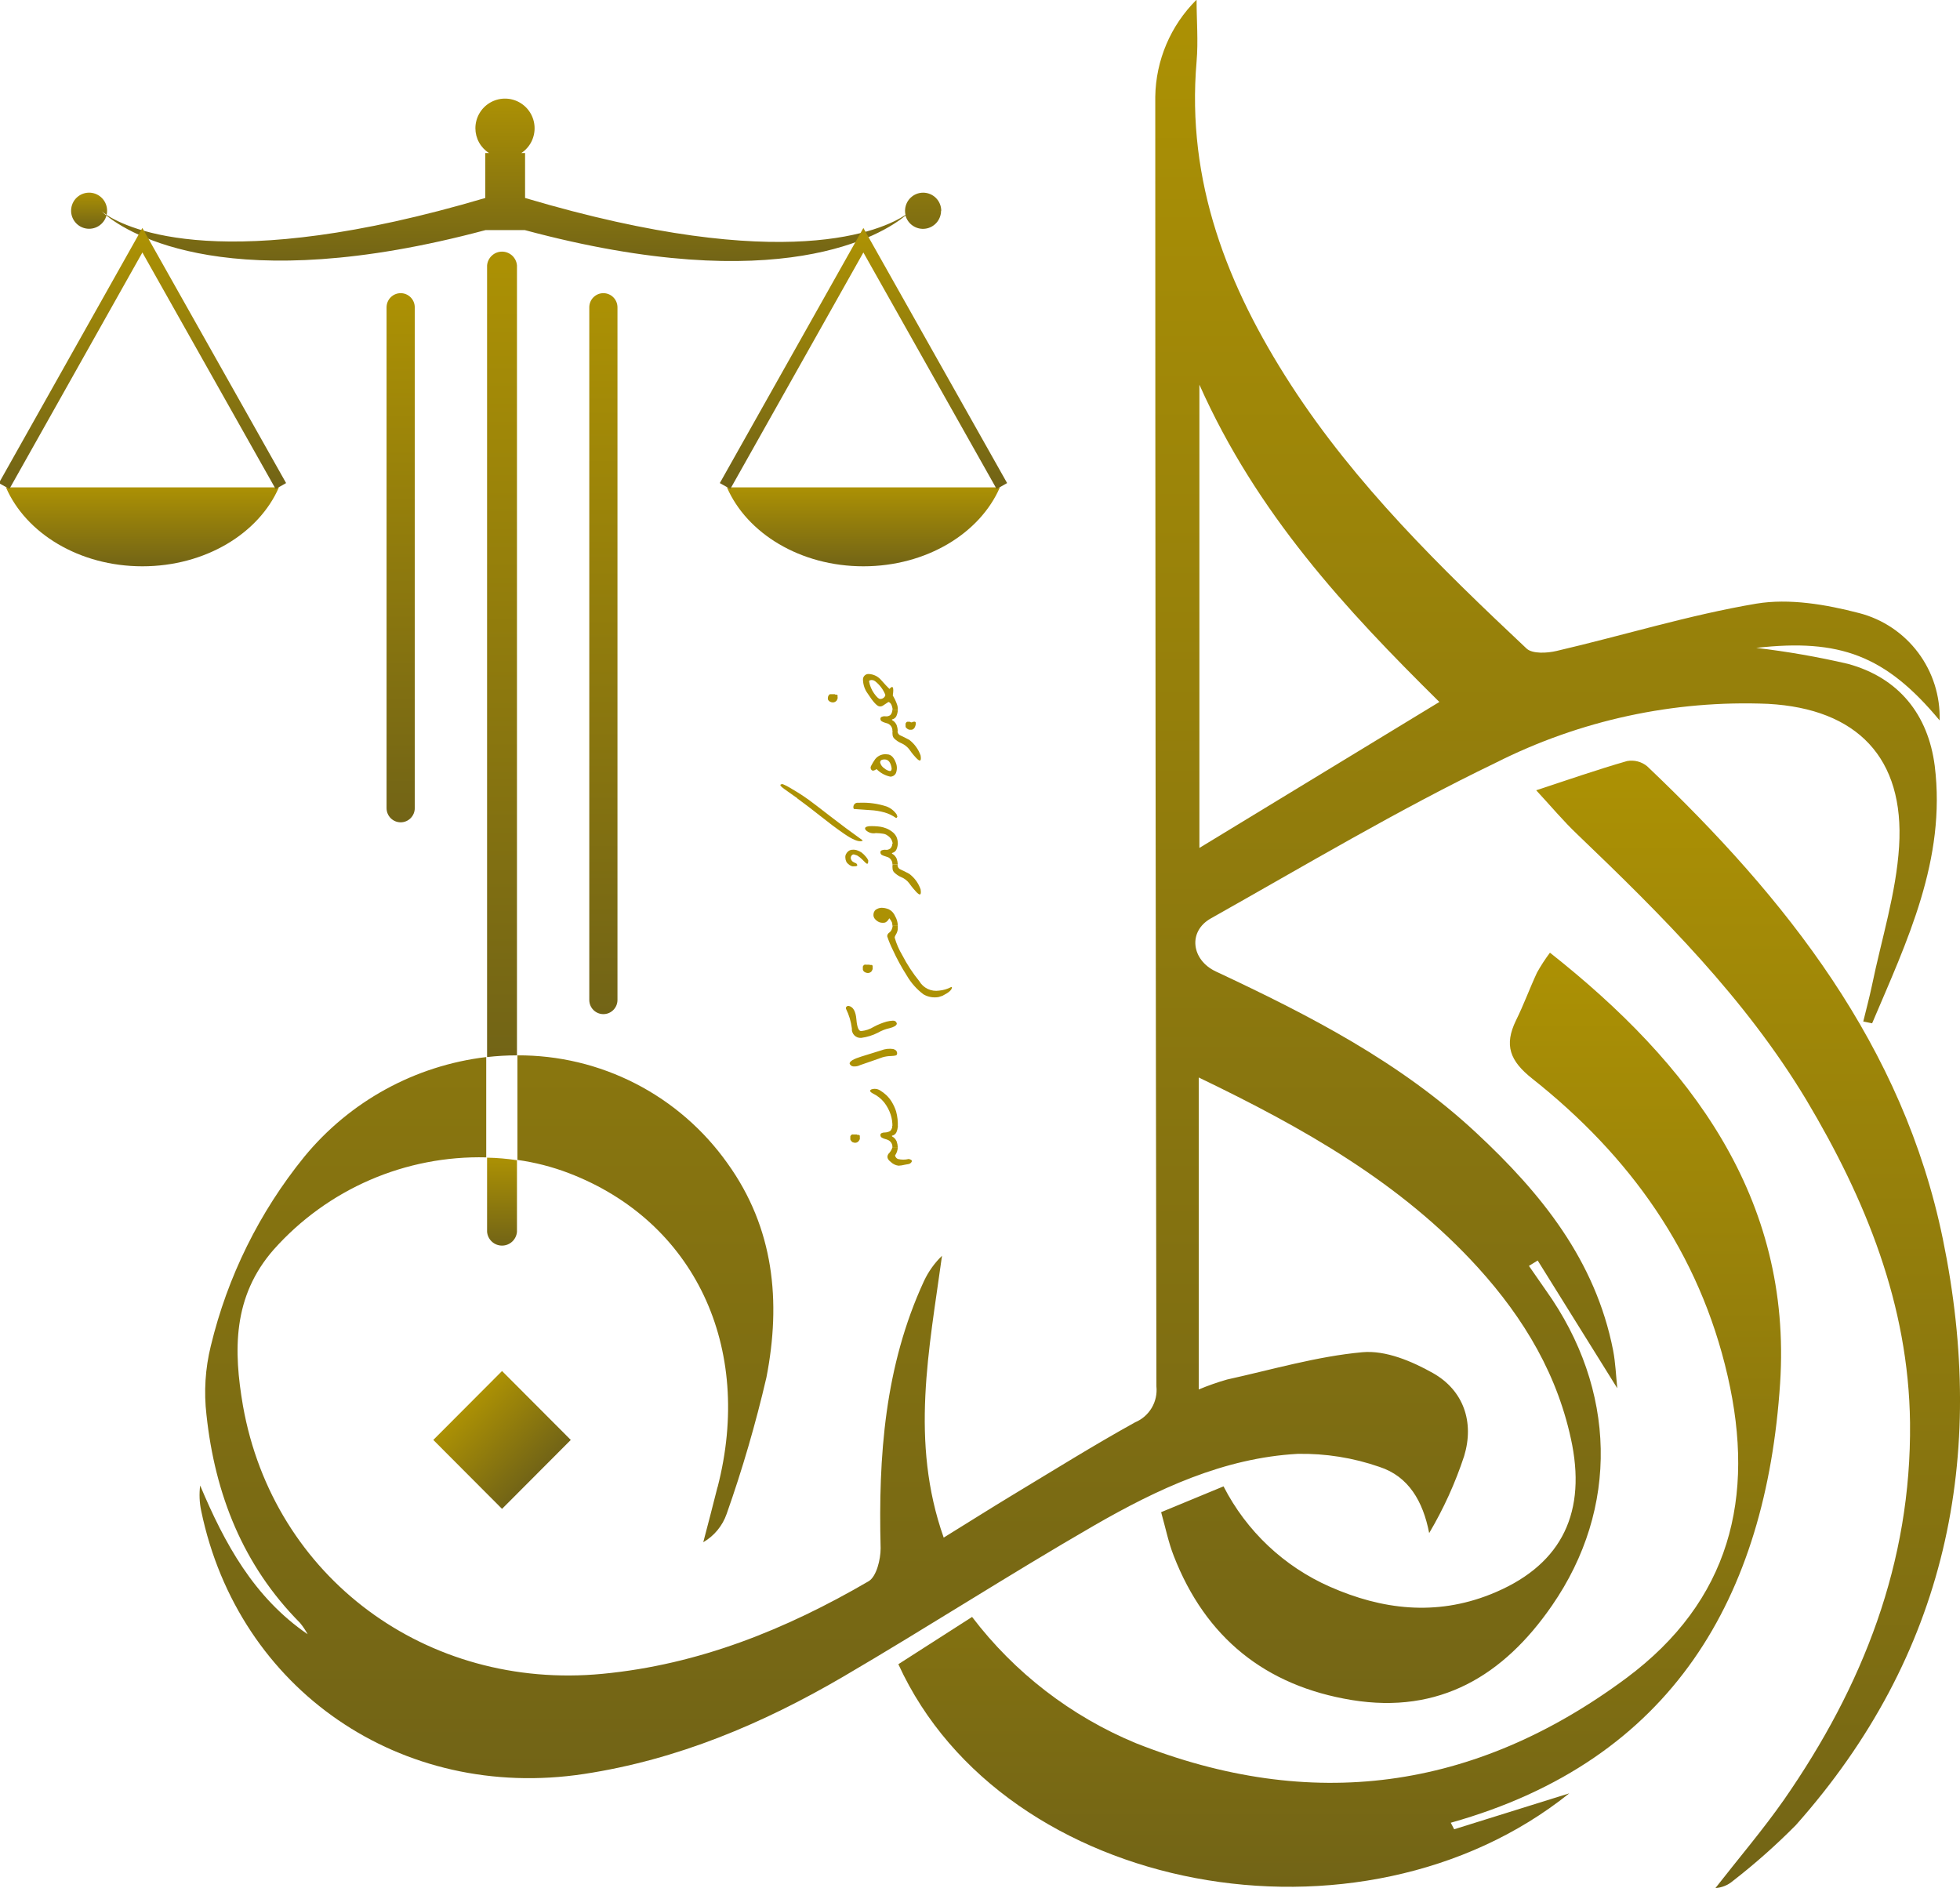 <svg width="163" height="157" viewBox="0 0 163 157" fill="none" xmlns="http://www.w3.org/2000/svg">
<g clip-path="url(#clip0_3_55)">
<path d="M153.685 55.206C151.168 54.621 148.621 54.177 146.055 53.877C152.995 53.091 156.813 54.498 161.306 59.907C161.365 57.88 160.735 55.892 159.52 54.271C158.305 52.65 156.576 51.491 154.618 50.984C151.866 50.268 148.808 49.742 146.063 50.198C140.473 51.141 135.007 52.839 129.464 54.128C128.68 54.317 127.441 54.388 126.955 53.932C119.788 47.194 112.754 40.331 107.352 31.997C102.067 23.821 98.656 15.11 99.511 5.126C99.66 3.42 99.511 1.69 99.511 -0.024C97.354 2.112 96.12 5.012 96.076 8.05C96.076 43.801 96.108 79.546 96.171 115.285C96.236 115.907 96.1 116.534 95.782 117.072C95.464 117.61 94.982 118.031 94.406 118.273C90.956 120.183 87.608 122.274 84.213 124.319C82.331 125.458 80.465 126.638 78.481 127.864C75.658 119.869 77.281 112.188 78.34 104.428C77.718 105.031 77.21 105.742 76.842 106.527C73.573 113.603 73.04 121.103 73.236 128.753C73.236 129.68 72.891 131.111 72.232 131.496C65.363 135.498 58.118 138.43 50.089 139.193C35.496 140.585 22.739 131.19 20.206 116.905C19.422 112.345 19.32 107.824 22.778 103.894C24.993 101.412 27.72 99.443 30.768 98.122C33.817 96.802 37.116 96.161 40.436 96.244V87.903C34.515 88.61 29.093 91.581 25.303 96.197C21.574 100.791 18.919 106.163 17.533 111.92C17.068 113.799 16.945 115.746 17.172 117.667C17.878 124.256 20.206 130.176 24.958 134.963C25.196 135.255 25.406 135.568 25.585 135.899C21.108 132.833 18.677 128.352 16.647 123.532C16.556 124.235 16.585 124.947 16.733 125.639C19.822 140.537 33.379 149.822 48.568 147.519C56.33 146.339 63.411 143.352 70.123 139.429C77.132 135.325 83.962 130.915 91.003 126.85C96.249 123.831 101.761 121.237 107.924 120.899C110.236 120.857 112.538 121.224 114.723 121.984C117.138 122.77 118.345 124.845 118.855 127.487C120.053 125.463 121.029 123.315 121.764 121.079C122.619 118.257 121.717 115.616 119.161 114.177C117.412 113.194 115.24 112.274 113.303 112.447C109.516 112.793 105.792 113.894 102.044 114.719C101.244 114.948 100.459 115.224 99.691 115.545V89.601C108.395 93.791 116.495 98.351 122.909 105.403C126.766 109.656 129.628 114.436 130.75 120.168C131.887 126.158 129.621 130.333 123.936 132.589C119.396 134.389 114.942 133.863 110.606 131.952C106.786 130.272 103.659 127.324 101.753 123.603L96.563 125.749C96.939 127.086 97.174 128.265 97.606 129.366C100.256 136.198 105.258 140.199 112.417 141.371C119.702 142.558 125.041 139.358 129.072 133.509C134.662 125.427 134.451 115.545 128.554 107.29C128.084 106.622 127.621 105.946 127.151 105.269L127.88 104.821L134.498 115.443C134.388 114.365 134.349 113.328 134.153 112.298C132.686 104.798 128.162 99.224 122.783 94.216C116.448 88.304 108.865 84.42 101.118 80.788C99.08 79.837 98.766 77.454 100.703 76.37C108.544 71.959 116.299 67.328 124.391 63.429C131.403 59.891 139.2 58.205 147.043 58.531C154.445 58.94 158.397 63.02 157.935 70.387C157.692 74.278 156.468 78.107 155.676 81.959C155.465 82.958 155.198 83.948 154.955 84.947L155.692 85.096C158.593 78.264 161.863 71.487 160.899 63.688C160.35 59.419 157.911 56.361 153.685 55.206ZM99.746 70.512V31.99C104.529 42.729 111.9 50.669 119.702 58.374L99.746 70.512ZM59.67 123.666C59.278 125.238 58.886 126.724 58.486 128.249C59.395 127.722 60.085 126.885 60.431 125.891C61.744 122.171 62.848 118.381 63.74 114.538C64.963 108.249 64.383 102.133 60.494 96.731C58.514 93.942 55.894 91.671 52.855 90.11C49.815 88.549 46.446 87.743 43.032 87.761V96.456C44.487 96.659 45.916 97.026 47.289 97.549C57.734 101.543 62.705 111.991 59.67 123.697V123.666Z" fill="url(#paint0_linear_3_55)"/>
<path d="M128.899 79.223C140.582 88.445 149.051 99.601 148.039 115.042C146.871 132.754 139.132 146.387 120.65 151.575L120.933 152.118L130.507 149.13C113.201 163.006 83.499 157.621 74.71 138.391L80.841 134.46C84.38 139.109 89.085 142.733 94.477 144.964C109.03 150.729 122.621 148.923 135.25 139.547C143.876 133.132 146.001 124.547 143.68 114.436C141.327 104.161 135.533 96.118 127.425 89.695C125.559 88.217 125.073 86.912 126.076 84.852C126.719 83.555 127.213 82.187 127.825 80.874C128.145 80.3 128.504 79.749 128.899 79.223Z" fill="url(#paint1_linear_3_55)"/>
<path d="M127.754 65.717C130.311 64.876 132.796 64.011 135.313 63.287C135.606 63.234 135.907 63.245 136.196 63.319C136.484 63.394 136.753 63.531 136.983 63.72C148.557 74.726 158.264 86.951 161.573 103.029C165.305 121.158 161.894 137.66 149.349 151.772C147.708 153.431 145.961 154.98 144.119 156.41C143.71 156.763 143.198 156.973 142.66 157.008C144.566 154.563 146.581 152.204 148.361 149.665C154.916 140.231 158.97 129.948 158.844 118.304C158.727 108.493 155.151 99.735 150.219 91.464C145.122 82.997 138.23 76.141 131.173 69.38C130.013 68.28 129.001 67.061 127.754 65.717Z" fill="url(#paint2_linear_3_55)"/>
<path d="M8.853 17.925C8.751 18.292 8.513 18.606 8.189 18.805C7.864 19.003 7.476 19.07 7.104 18.992C6.732 18.914 6.404 18.698 6.185 18.386C5.966 18.075 5.874 17.691 5.927 17.314C5.979 16.936 6.173 16.593 6.469 16.354C6.764 16.114 7.14 15.997 7.519 16.024C7.898 16.052 8.252 16.223 8.51 16.503C8.768 16.783 8.91 17.151 8.907 17.532C8.907 17.646 8.894 17.759 8.868 17.87C8.641 17.713 8.508 17.61 8.453 17.563C8.58 17.691 8.713 17.811 8.853 17.925Z" fill="url(#paint3_linear_3_55)"/>
<path d="M78.262 17.532C78.259 17.896 78.125 18.247 77.885 18.52C77.645 18.793 77.314 18.97 76.954 19.017C76.594 19.065 76.229 18.981 75.926 18.78C75.623 18.58 75.403 18.276 75.306 17.925C73.4 19.497 64.908 24.843 43.651 19.136H40.374C19.203 24.796 10.711 19.434 8.813 17.893V17.838C10.648 19.057 18.638 22.886 40.358 16.463V12.728H40.672C40.323 12.508 40.036 12.203 39.838 11.841C39.639 11.48 39.535 11.073 39.535 10.661C39.536 10.234 39.648 9.815 39.859 9.444C40.07 9.074 40.373 8.764 40.739 8.546C41.105 8.328 41.521 8.209 41.946 8.2C42.372 8.191 42.792 8.293 43.167 8.496C43.541 8.699 43.857 8.995 44.083 9.357C44.309 9.719 44.438 10.133 44.456 10.559C44.475 10.985 44.383 11.409 44.19 11.79C43.997 12.17 43.708 12.493 43.353 12.728H43.667V16.463C65.457 22.933 73.463 19.096 75.306 17.87C75.28 17.759 75.267 17.646 75.266 17.532C75.266 17.131 75.425 16.747 75.707 16.464C75.99 16.181 76.373 16.022 76.772 16.022C77.171 16.022 77.554 16.181 77.836 16.464C78.119 16.747 78.277 17.131 78.277 17.532H78.262Z" fill="url(#paint4_linear_3_55)"/>
<path d="M23.194 40.528C21.532 44.356 17.078 47.092 11.84 47.092C6.602 47.092 2.156 44.356 0.494 40.528H23.194Z" fill="url(#paint5_linear_3_55)"/>
<path d="M0.345 40.417C4.177 33.604 8.008 26.79 11.84 19.977L23.358 40.417" stroke="url(#paint6_linear_3_55)" stroke-miterlimit="10"/>
<path d="M83.154 40.528C81.492 44.356 77.038 47.092 71.801 47.092C66.563 47.092 62.117 44.356 60.455 40.528H83.154Z" fill="url(#paint7_linear_3_55)"/>
<path d="M60.298 40.417L71.801 19.977C75.643 26.79 79.482 33.604 83.319 40.417" stroke="url(#paint8_linear_3_55)" stroke-miterlimit="10"/>
<path d="M34.493 25.559C34.493 24.907 33.968 24.379 33.321 24.379C32.673 24.379 32.148 24.907 32.148 25.559V67.203C32.148 67.854 32.673 68.382 33.321 68.382C33.968 68.382 34.493 67.854 34.493 67.203V25.559Z" fill="url(#paint9_linear_3_55)"/>
<path d="M51.351 25.559C51.351 24.907 50.826 24.379 50.179 24.379C49.531 24.379 49.007 24.907 49.007 25.559V83.154C49.007 83.805 49.531 84.333 50.179 84.333C50.826 84.333 51.351 83.805 51.351 83.154V25.559Z" fill="url(#paint10_linear_3_55)"/>
<path d="M42.993 22.076V87.761C42.162 87.761 41.332 87.809 40.507 87.903V22.076C40.532 21.762 40.673 21.47 40.904 21.257C41.134 21.043 41.436 20.925 41.75 20.925C42.063 20.925 42.365 21.043 42.596 21.257C42.826 21.47 42.968 21.762 42.993 22.076Z" fill="url(#paint11_linear_3_55)"/>
<path d="M40.507 96.268C41.339 96.283 42.17 96.354 42.993 96.48V102.431C42.968 102.745 42.826 103.037 42.596 103.25C42.365 103.464 42.063 103.582 41.75 103.582C41.436 103.582 41.134 103.464 40.904 103.25C40.673 103.037 40.532 102.745 40.507 102.431V96.268Z" fill="url(#paint12_linear_3_55)"/>
<path d="M73.879 95.961C74.039 95.804 74.158 95.61 74.224 95.395H74.663C74.657 95.643 74.578 95.884 74.435 96.087C74.448 96.151 74.476 96.211 74.517 96.261C74.558 96.312 74.611 96.352 74.67 96.378C74.966 96.452 75.276 96.452 75.572 96.378C75.784 96.425 75.862 96.496 75.823 96.598C75.798 96.651 75.761 96.697 75.714 96.732C75.668 96.768 75.614 96.792 75.556 96.802L75.243 96.857C75.073 96.901 74.9 96.928 74.725 96.936C74.472 96.905 74.237 96.789 74.059 96.606C73.792 96.401 73.737 96.189 73.879 95.961Z" fill="#AC9104"/>
<path d="M74.529 94.2C74.467 94.301 74.373 94.378 74.263 94.42C74.161 94.42 74.145 94.483 74.216 94.522C74.294 94.56 74.363 94.613 74.419 94.68C74.481 94.75 74.531 94.83 74.569 94.915C74.623 95.073 74.655 95.237 74.663 95.403H74.216C74.223 95.276 74.192 95.15 74.126 95.042C74.06 94.934 73.963 94.849 73.847 94.797C73.756 94.758 73.662 94.726 73.565 94.703C73.48 94.676 73.398 94.639 73.322 94.593C73.291 94.572 73.265 94.544 73.247 94.511C73.23 94.479 73.22 94.442 73.22 94.404C73.213 94.369 73.219 94.333 73.237 94.301C73.254 94.27 73.281 94.245 73.314 94.231C73.392 94.192 73.478 94.173 73.565 94.176C73.655 94.177 73.745 94.163 73.831 94.137C73.897 94.117 73.96 94.091 74.02 94.058C74.081 94.01 74.127 93.944 74.153 93.87C74.195 93.796 74.214 93.711 74.208 93.626H74.663C74.662 93.825 74.617 94.021 74.529 94.2ZM71.322 94.373C71.322 94.373 71.322 94.373 71.369 94.373H71.432C71.461 94.388 71.485 94.409 71.503 94.436C71.51 94.475 71.51 94.515 71.503 94.554C71.514 94.611 71.514 94.67 71.503 94.727C71.487 94.779 71.46 94.827 71.424 94.868C71.399 94.91 71.364 94.945 71.322 94.97C71.28 94.999 71.232 95.018 71.181 95.025H71.04L70.891 94.978C70.855 94.952 70.823 94.92 70.797 94.884C70.765 94.849 70.738 94.809 70.719 94.766C70.71 94.717 70.71 94.666 70.719 94.617C70.71 94.573 70.71 94.527 70.719 94.483C70.736 94.448 70.76 94.415 70.789 94.389C70.809 94.364 70.837 94.347 70.868 94.341C70.898 94.33 70.931 94.33 70.962 94.341H71.056H71.15H71.252C71.271 94.36 71.296 94.371 71.322 94.373Z" fill="#AC9104"/>
<path d="M72.451 90.599C72.57 90.554 72.698 90.537 72.824 90.55C72.951 90.562 73.073 90.603 73.181 90.67C73.375 90.787 73.556 90.924 73.722 91.079C73.891 91.242 74.039 91.427 74.161 91.629C74.311 91.876 74.432 92.14 74.521 92.415C74.638 92.84 74.685 93.281 74.663 93.72H74.216C74.228 93.366 74.177 93.012 74.067 92.675C73.945 92.311 73.762 91.971 73.526 91.668C73.275 91.359 72.959 91.109 72.6 90.937C72.365 90.812 72.287 90.694 72.451 90.599Z" fill="#AC9104"/>
<path d="M70.656 88.445C70.656 88.257 70.977 88.06 71.62 87.863L73.267 87.352C73.59 87.223 73.942 87.183 74.286 87.234C74.498 87.297 74.608 87.415 74.608 87.604C74.608 87.793 74.443 87.793 74.106 87.816C73.87 87.819 73.635 87.853 73.408 87.918L72.467 88.249L71.534 88.571C71.36 88.66 71.164 88.698 70.969 88.681C70.9 88.676 70.834 88.651 70.778 88.61C70.722 88.568 70.68 88.511 70.656 88.445Z" fill="#AC9104"/>
<path d="M70.35 83.877V83.783C70.369 83.738 70.402 83.7 70.445 83.676C70.487 83.651 70.537 83.642 70.585 83.65C70.954 83.728 71.165 84.106 71.22 84.766C71.275 85.426 71.409 85.756 71.628 85.741C71.992 85.703 72.343 85.585 72.655 85.395C72.998 85.208 73.361 85.06 73.737 84.954C73.904 84.912 74.075 84.886 74.247 84.876C74.321 84.871 74.394 84.887 74.459 84.923C74.493 84.948 74.521 84.98 74.543 85.017C74.564 85.053 74.578 85.094 74.584 85.135C74.545 85.293 74.341 85.41 73.965 85.505C73.631 85.578 73.311 85.703 73.016 85.874C72.581 86.096 72.112 86.243 71.628 86.307C71.523 86.316 71.416 86.303 71.317 86.267C71.218 86.231 71.127 86.173 71.052 86.098C70.977 86.023 70.92 85.932 70.884 85.832C70.848 85.733 70.834 85.626 70.844 85.521C70.774 84.949 70.607 84.393 70.35 83.877Z" fill="#AC9104"/>
<path d="M73.784 77.863C73.782 77.804 73.796 77.745 73.823 77.693C73.85 77.64 73.891 77.596 73.941 77.564C74.045 77.49 74.125 77.386 74.169 77.266C74.208 77.168 74.232 77.064 74.239 76.959H74.663C74.663 77.022 74.663 77.132 74.663 77.274C74.642 77.43 74.589 77.58 74.506 77.714C74.422 77.855 74.391 77.95 74.412 77.997C74.558 78.502 74.769 78.985 75.039 79.436C75.434 80.201 75.907 80.923 76.45 81.59C76.615 81.872 76.861 82.099 77.156 82.239C77.452 82.379 77.782 82.427 78.105 82.376C78.456 82.345 78.797 82.243 79.109 82.077C79.148 82.077 79.171 82.077 79.163 82.116C79.163 82.313 78.912 82.541 78.379 82.808L78.066 82.91C77.632 82.99 77.184 82.912 76.803 82.69C76.237 82.266 75.762 81.731 75.408 81.118C74.972 80.436 74.584 79.724 74.247 78.987C74.066 78.624 73.911 78.249 73.784 77.863ZM72.295 80.222H72.193H72.099H72.004C71.972 80.21 71.936 80.21 71.903 80.222C71.873 80.23 71.845 80.246 71.824 80.269C71.8 80.298 71.779 80.329 71.761 80.363C71.749 80.41 71.749 80.458 71.761 80.505C71.753 80.552 71.753 80.6 71.761 80.646C71.777 80.692 71.801 80.735 71.832 80.772C71.867 80.809 71.91 80.839 71.957 80.859C72.005 80.881 72.055 80.897 72.106 80.906C72.153 80.914 72.201 80.914 72.248 80.906C72.298 80.898 72.346 80.879 72.389 80.851C72.432 80.825 72.47 80.79 72.499 80.749C72.527 80.701 72.55 80.651 72.569 80.599C72.58 80.542 72.58 80.483 72.569 80.426C72.577 80.387 72.577 80.347 72.569 80.308C72.551 80.282 72.527 80.26 72.499 80.245H72.428C72.428 80.245 72.428 80.245 72.381 80.245C72.365 80.246 72.349 80.244 72.335 80.238C72.32 80.233 72.306 80.225 72.295 80.214V80.222Z" fill="#AC9104"/>
<path d="M74.176 76.7C74.12 76.577 74.046 76.463 73.957 76.362C73.831 76.59 73.69 76.715 73.534 76.731C73.399 76.748 73.262 76.734 73.134 76.692C73.005 76.639 72.89 76.558 72.796 76.456C72.74 76.403 72.697 76.338 72.669 76.266C72.642 76.194 72.632 76.116 72.64 76.039C72.647 75.9 72.705 75.768 72.804 75.67C72.948 75.562 73.12 75.5 73.298 75.489C73.511 75.49 73.721 75.533 73.918 75.615C74.156 75.737 74.342 75.94 74.443 76.189C74.584 76.427 74.66 76.698 74.663 76.975H74.216C74.215 76.882 74.202 76.789 74.176 76.7Z" fill="#AC9104"/>
<path d="M74.38 72.564C74.299 72.487 74.247 72.385 74.231 72.273C74.212 72.148 74.212 72.021 74.231 71.896H74.647C74.638 71.983 74.657 72.069 74.703 72.143C74.748 72.217 74.817 72.274 74.898 72.305C75.086 72.391 75.329 72.509 75.619 72.667C76.054 72.992 76.382 73.441 76.56 73.956C76.638 74.451 76.513 74.514 76.176 74.145C75.839 73.775 75.745 73.626 75.596 73.429C75.431 73.218 75.215 73.053 74.968 72.95C74.75 72.859 74.551 72.728 74.38 72.564Z" fill="#AC9104"/>
<path d="M71.205 71.794C71.362 71.959 71.314 72.046 71.048 72.038C70.988 72.046 70.927 72.046 70.868 72.038C70.791 72.012 70.717 71.977 70.648 71.935L70.491 71.802C70.44 71.757 70.4 71.7 70.374 71.637C70.33 71.54 70.306 71.436 70.303 71.33C70.289 71.219 70.311 71.106 70.366 71.008C70.416 70.911 70.489 70.827 70.577 70.764C70.677 70.696 70.794 70.66 70.915 70.662C71.045 70.653 71.176 70.672 71.299 70.717C71.427 70.76 71.549 70.82 71.659 70.898C71.786 70.998 71.902 71.111 72.004 71.236C72.092 71.329 72.161 71.439 72.208 71.558C72.208 71.865 72.138 71.912 71.926 71.692C71.852 71.609 71.773 71.531 71.691 71.456C71.628 71.393 71.558 71.338 71.503 71.291L71.314 71.157C71.245 71.122 71.171 71.095 71.095 71.079C71.064 71.061 71.029 71.051 70.993 71.051C70.957 71.051 70.922 71.061 70.891 71.079C70.835 71.113 70.794 71.166 70.773 71.228C70.746 71.299 70.746 71.377 70.773 71.448C70.802 71.534 70.857 71.608 70.93 71.66C71.017 71.715 71.109 71.76 71.205 71.794ZM74.663 70.151H74.208C74.214 70.236 74.195 70.32 74.153 70.394C74.127 70.467 74.081 70.53 74.02 70.575C73.96 70.61 73.897 70.639 73.832 70.662C73.743 70.675 73.653 70.675 73.565 70.662C73.479 70.666 73.394 70.685 73.314 70.717C73.28 70.732 73.253 70.758 73.236 70.791C73.219 70.824 73.213 70.861 73.22 70.898C73.222 70.935 73.232 70.971 73.25 71.003C73.267 71.036 73.292 71.064 73.322 71.086C73.399 71.129 73.48 71.164 73.565 71.189L73.847 71.283C73.953 71.329 74.043 71.406 74.106 71.503C74.186 71.615 74.224 71.751 74.216 71.888H74.663C74.654 71.722 74.622 71.558 74.569 71.401C74.529 71.319 74.479 71.242 74.42 71.173C74.364 71.105 74.294 71.048 74.216 71.008C74.145 70.968 74.161 70.937 74.263 70.906C74.375 70.866 74.469 70.788 74.529 70.685C74.612 70.519 74.658 70.337 74.663 70.151Z" fill="#AC9104"/>
<path d="M73.228 68.751C73.383 68.778 73.535 68.82 73.683 68.877C73.795 68.918 73.903 68.971 74.004 69.034C74.109 69.099 74.209 69.173 74.302 69.254C74.409 69.356 74.497 69.476 74.561 69.608C74.639 69.8 74.674 70.007 74.663 70.214H74.247C74.234 70.052 74.183 69.896 74.098 69.758C74.019 69.644 73.918 69.548 73.8 69.475C73.7 69.401 73.585 69.353 73.463 69.333C73.256 69.298 73.046 69.28 72.836 69.278C72.688 69.308 72.535 69.301 72.39 69.259C72.246 69.216 72.113 69.139 72.004 69.034C71.863 68.851 71.957 68.741 72.287 68.704C72.601 68.69 72.916 68.706 73.228 68.751ZM66.304 66.393C66.931 66.849 67.567 67.336 68.21 67.847C68.852 68.358 69.511 68.862 70.209 69.341C70.907 69.821 71.393 70.017 71.659 69.939C71.722 69.939 71.746 69.939 71.722 69.868C70.742 69.168 69.84 68.492 69.017 67.855C68.194 67.218 67.606 66.762 67.245 66.503C66.884 66.243 66.579 66.039 66.304 65.874L65.661 65.489C65.48 65.382 65.291 65.287 65.097 65.206C64.861 65.206 64.838 65.292 65.018 65.449C65.198 65.607 65.669 65.921 66.304 66.377V66.393Z" fill="#AC9104"/>
<path d="M70.969 67.171V67.116C70.968 67.066 70.978 67.015 70.997 66.969C71.017 66.922 71.046 66.88 71.083 66.846C71.121 66.811 71.165 66.785 71.213 66.77C71.261 66.754 71.311 66.749 71.362 66.754H71.518C72.265 66.726 73.011 66.83 73.722 67.061C74.061 67.189 74.353 67.416 74.561 67.714L74.631 67.902L74.576 68.004H74.49C74.211 67.808 73.901 67.659 73.573 67.564C73.179 67.453 72.774 67.387 72.365 67.368L71.009 67.273L70.969 67.171Z" fill="#AC9104"/>
<path d="M72.444 63.688C72.543 63.495 72.655 63.308 72.781 63.13C72.897 62.982 73.05 62.867 73.225 62.796C73.4 62.726 73.59 62.703 73.776 62.729C74.137 62.729 74.404 63.059 74.561 63.61C74.61 63.832 74.593 64.064 74.514 64.278C74.473 64.369 74.407 64.446 74.323 64.501C74.24 64.555 74.143 64.584 74.043 64.585C73.607 64.494 73.209 64.275 72.898 63.956C72.705 64.097 72.564 64.121 72.475 64.026C72.434 63.981 72.409 63.924 72.403 63.863C72.397 63.802 72.412 63.741 72.444 63.688ZM74.012 64.121C74.106 64.121 74.153 64.042 74.153 63.893C74.075 63.405 73.886 63.154 73.573 63.154C73.259 63.154 73.196 63.272 73.196 63.413C73.221 63.514 73.266 63.61 73.328 63.693C73.39 63.777 73.468 63.847 73.557 63.901C73.685 64.015 73.843 64.091 74.012 64.121Z" fill="#AC9104"/>
<path d="M74.38 61.424C74.298 61.348 74.245 61.245 74.231 61.133C74.212 61.008 74.212 60.881 74.231 60.756H74.647C74.636 60.843 74.656 60.93 74.701 61.004C74.747 61.079 74.816 61.135 74.898 61.165C75.086 61.251 75.329 61.369 75.619 61.526C76.052 61.858 76.379 62.308 76.56 62.824C76.639 63.311 76.513 63.374 76.176 63.012C75.839 62.651 75.745 62.486 75.596 62.289C75.428 62.081 75.213 61.916 74.968 61.809C74.75 61.718 74.551 61.588 74.38 61.424Z" fill="#AC9104"/>
<path d="M74.529 59.584C74.467 59.685 74.373 59.763 74.263 59.805C74.161 59.805 74.145 59.868 74.216 59.899C74.292 59.942 74.361 59.998 74.42 60.064C74.481 60.135 74.531 60.214 74.569 60.3C74.623 60.454 74.655 60.616 74.663 60.779H74.216C74.223 60.642 74.184 60.507 74.106 60.394C74.039 60.301 73.95 60.226 73.847 60.174L73.565 60.088C73.48 60.06 73.398 60.023 73.322 59.978C73.291 59.957 73.265 59.929 73.247 59.896C73.23 59.863 73.22 59.826 73.22 59.789C73.214 59.754 73.219 59.717 73.237 59.686C73.254 59.654 73.281 59.63 73.314 59.616C73.392 59.577 73.478 59.558 73.565 59.561C73.653 59.574 73.743 59.574 73.832 59.561C73.897 59.541 73.96 59.515 74.02 59.482C74.081 59.433 74.127 59.368 74.153 59.294C74.195 59.22 74.214 59.135 74.208 59.05H74.663C74.657 59.236 74.611 59.418 74.529 59.584ZM75.956 60.017H76.011C76.04 60.01 76.069 60.01 76.098 60.017C76.122 60.034 76.144 60.055 76.16 60.08C76.16 60.08 76.16 60.143 76.16 60.206C76.152 60.27 76.136 60.334 76.113 60.394C76.096 60.444 76.073 60.492 76.043 60.536C76.016 60.579 75.978 60.614 75.933 60.638C75.895 60.667 75.848 60.684 75.8 60.685H75.659C75.606 60.683 75.554 60.667 75.51 60.638C75.466 60.616 75.426 60.587 75.392 60.551C75.353 60.526 75.325 60.487 75.314 60.441C75.305 60.392 75.305 60.342 75.314 60.292C75.302 60.248 75.302 60.202 75.314 60.158L75.376 60.064C75.399 60.039 75.429 60.023 75.462 60.017H75.556H75.651L75.752 60.064C75.783 60.076 75.816 60.076 75.847 60.064L75.956 60.017Z" fill="#AC9104"/>
<path d="M71.769 56.55C71.762 56.485 71.77 56.419 71.79 56.357C71.811 56.295 71.845 56.238 71.89 56.191C71.934 56.143 71.989 56.105 72.049 56.08C72.109 56.056 72.174 56.044 72.24 56.047C72.445 56.055 72.646 56.107 72.83 56.199C73.014 56.291 73.176 56.422 73.306 56.581L73.69 57.006L73.972 57.289C74.255 56.959 74.349 57.139 74.247 57.839C74.401 58.086 74.524 58.349 74.615 58.625C74.657 58.766 74.673 58.912 74.662 59.058H74.223V58.901C74.161 58.586 74.043 58.413 73.886 58.374L73.447 58.665C73.363 58.726 73.26 58.754 73.157 58.743C72.953 58.743 72.616 58.382 72.161 57.674C71.92 57.348 71.784 56.956 71.769 56.55ZM69.417 57.729H69.315H69.221H69.127H69.033C69.002 57.735 68.974 57.752 68.954 57.776C68.927 57.803 68.906 57.835 68.891 57.871C68.866 57.913 68.852 57.962 68.852 58.012C68.845 58.059 68.845 58.107 68.852 58.154C68.866 58.198 68.891 58.238 68.923 58.272C68.957 58.311 69 58.341 69.048 58.358C69.093 58.381 69.14 58.397 69.189 58.405H69.331C69.381 58.397 69.429 58.379 69.472 58.35C69.513 58.325 69.55 58.293 69.582 58.256C69.61 58.208 69.633 58.158 69.652 58.106C69.667 58.05 69.667 57.99 69.652 57.934C69.663 57.895 69.663 57.854 69.652 57.816C69.634 57.791 69.609 57.772 69.582 57.761H69.519C69.504 57.755 69.487 57.755 69.472 57.761C69.454 57.753 69.438 57.742 69.425 57.729H69.417ZM73.181 58.122C73.273 58.129 73.366 58.106 73.445 58.056C73.524 58.007 73.585 57.934 73.62 57.847V57.761C73.441 57.324 73.152 56.942 72.781 56.652C72.72 56.603 72.648 56.57 72.571 56.556C72.494 56.542 72.415 56.548 72.342 56.574L72.279 56.629V56.684C72.344 57.038 72.486 57.373 72.694 57.666C72.914 57.973 73.079 58.122 73.188 58.122H73.181Z" fill="#AC9104"/>
<path d="M41.751 114.01L36.035 119.741L41.751 125.473L47.468 119.741L41.751 114.01Z" fill="url(#paint13_linear_3_55)"/>
</g>
<defs>
<linearGradient id="paint0_linear_3_55" x1="88.953" y1="-0.024" x2="88.953" y2="147.868" gradientUnits="userSpaceOnUse">
<stop stop-color="#AC9104"/>
<stop offset="1" stop-color="#726416"/>
</linearGradient>
<linearGradient id="paint1_linear_3_55" x1="111.415" y1="79.223" x2="111.415" y2="156.902" gradientUnits="userSpaceOnUse">
<stop stop-color="#AC9104"/>
<stop offset="1" stop-color="#726416"/>
</linearGradient>
<linearGradient id="paint2_linear_3_55" x1="145.378" y1="63.254" x2="145.378" y2="157.008" gradientUnits="userSpaceOnUse">
<stop stop-color="#AC9104"/>
<stop offset="1" stop-color="#726416"/>
</linearGradient>
<linearGradient id="paint3_linear_3_55" x1="7.41" y1="16.02" x2="7.41" y2="19.024" gradientUnits="userSpaceOnUse">
<stop stop-color="#AC9104"/>
<stop offset="1" stop-color="#726416"/>
</linearGradient>
<linearGradient id="paint4_linear_3_55" x1="43.545" y1="8.2" x2="43.545" y2="21.708" gradientUnits="userSpaceOnUse">
<stop stop-color="#AC9104"/>
<stop offset="1" stop-color="#726416"/>
</linearGradient>
<linearGradient id="paint5_linear_3_55" x1="11.844" y1="40.528" x2="11.844" y2="47.092" gradientUnits="userSpaceOnUse">
<stop stop-color="#AC9104"/>
<stop offset="1" stop-color="#726416"/>
</linearGradient>
<linearGradient id="paint6_linear_3_55" x1="11.852" y1="19.977" x2="11.852" y2="40.417" gradientUnits="userSpaceOnUse">
<stop stop-color="#AC9104"/>
<stop offset="1" stop-color="#726416"/>
</linearGradient>
<linearGradient id="paint7_linear_3_55" x1="71.805" y1="40.528" x2="71.805" y2="47.092" gradientUnits="userSpaceOnUse">
<stop stop-color="#AC9104"/>
<stop offset="1" stop-color="#726416"/>
</linearGradient>
<linearGradient id="paint8_linear_3_55" x1="71.808" y1="19.977" x2="71.808" y2="40.417" gradientUnits="userSpaceOnUse">
<stop stop-color="#AC9104"/>
<stop offset="1" stop-color="#726416"/>
</linearGradient>
<linearGradient id="paint9_linear_3_55" x1="33.321" y1="24.379" x2="33.321" y2="68.382" gradientUnits="userSpaceOnUse">
<stop stop-color="#AC9104"/>
<stop offset="1" stop-color="#726416"/>
</linearGradient>
<linearGradient id="paint10_linear_3_55" x1="50.179" y1="24.379" x2="50.179" y2="84.333" gradientUnits="userSpaceOnUse">
<stop stop-color="#AC9104"/>
<stop offset="1" stop-color="#726416"/>
</linearGradient>
<linearGradient id="paint11_linear_3_55" x1="41.75" y1="20.925" x2="41.75" y2="87.903" gradientUnits="userSpaceOnUse">
<stop stop-color="#AC9104"/>
<stop offset="1" stop-color="#726416"/>
</linearGradient>
<linearGradient id="paint12_linear_3_55" x1="41.75" y1="96.268" x2="41.75" y2="103.582" gradientUnits="userSpaceOnUse">
<stop stop-color="#AC9104"/>
<stop offset="1" stop-color="#726416"/>
</linearGradient>
<linearGradient id="paint13_linear_3_55" x1="38.893" y1="116.875" x2="44.624" y2="122.592" gradientUnits="userSpaceOnUse">
<stop stop-color="#AC9104"/>
<stop offset="1" stop-color="#726416"/>
</linearGradient>
<clipPath id="clip0_3_55">
<rect width="163" height="157" fill="white"/>
</clipPath>
</defs>
</svg>
